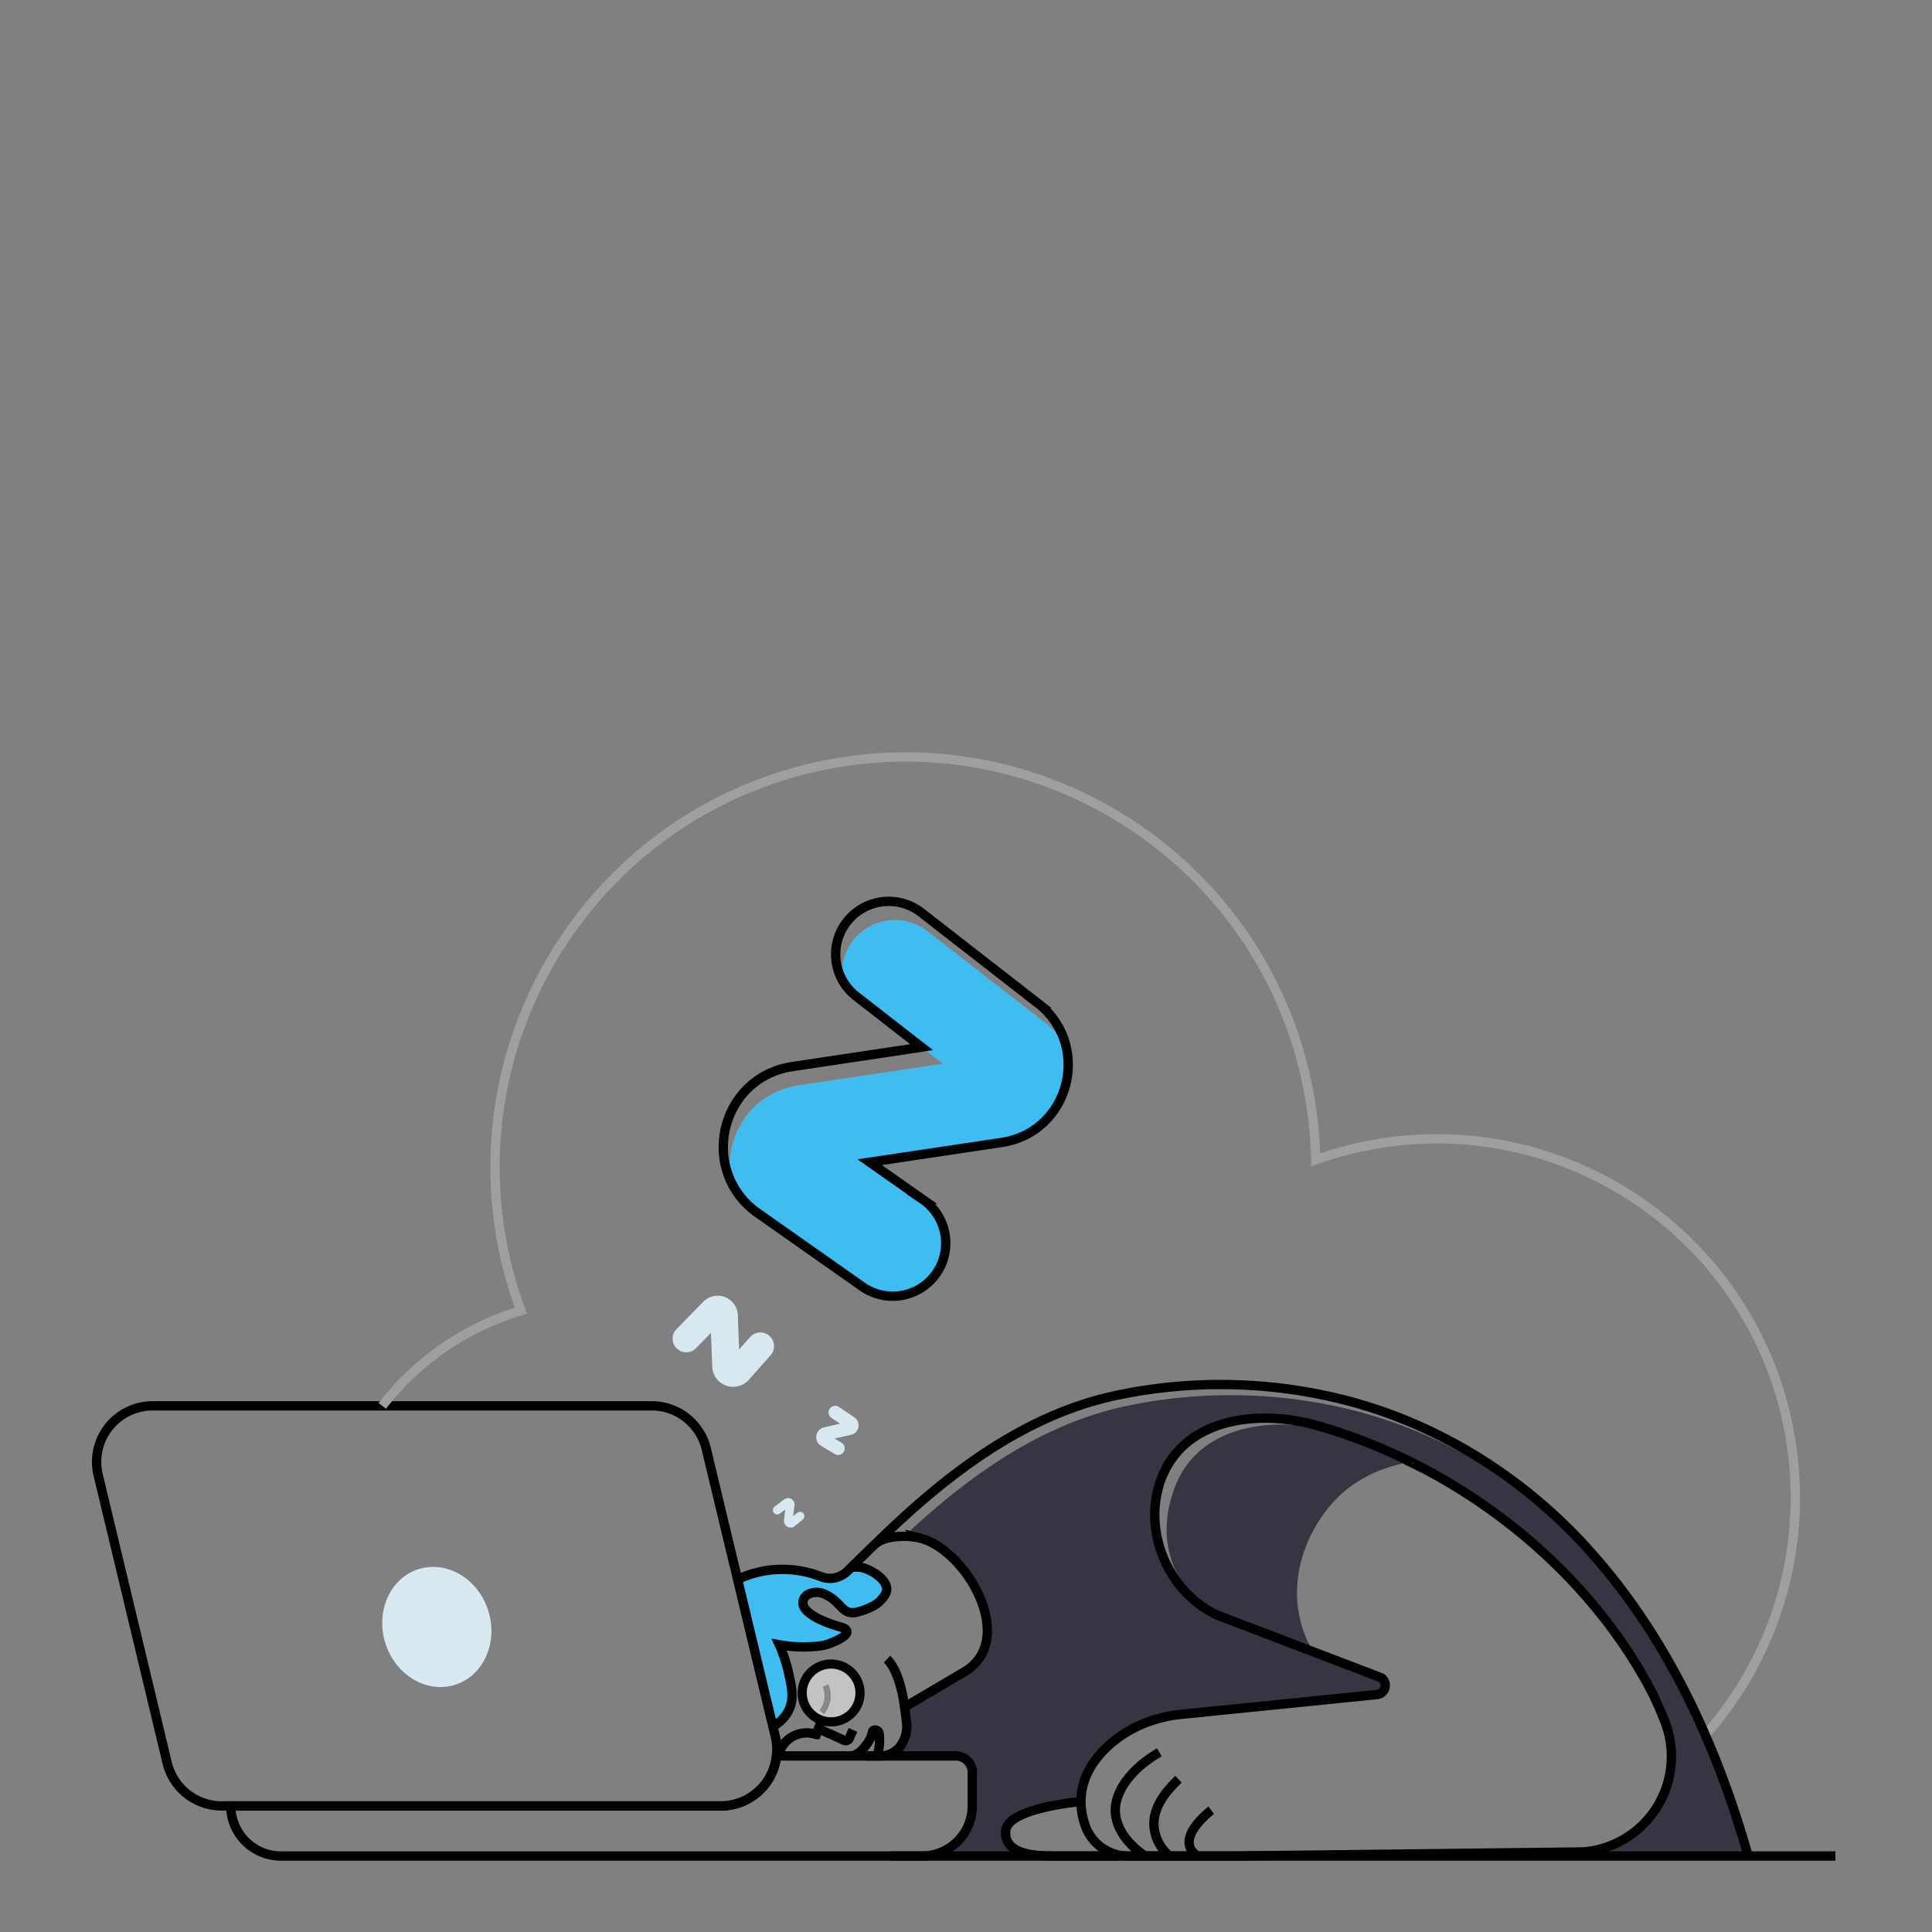 <ns0:svg xmlns:ns0="http://www.w3.org/2000/svg" id="Layer_2" data-name="Layer 2" viewBox="0 0 1000 1000"><ns0:rect x="0" y="0" width="1000" height="1000" fill="#808080" stroke="none"/><ns0:defs><ns0:style>.cls-1{fill:#353642;}.cls-2{fill:#3fbdf1;}.cls-3,.cls-5,.cls-6{fill:none;stroke-miterlimit:10;}.cls-3,.cls-6{stroke:#000;}.cls-3,.cls-5{stroke-width:4.83px;}.cls-4{fill:#d7e8f0;}.cls-5{stroke:#9f9f9f;}.cls-6{stroke-width:3.22px;}.cls-7{fill:#fff;opacity:0.53;}</ns0:style></ns0:defs><ns0:path class="cls-1" d="M903,960.66H617.77l0,0h19.76l180.4-2.09c33.35-2.9,56.85-35.61,44.18-66.58-2.19-5.35.1-6.84-2.61-12-28.36-53.4-77.53-96.9-133.25-122.17,1.38-.26,2.77-.45,4.19-.64a282.31,282.31,0,0,0-32-13.63c-5.8-2.07-11.67-3.94-17.53-5.58-28.81-8.12-67.74-4.41-80,27.49-10.31,26.78,3.38,59.13,29.13,70.86L676.29,854c-.39-.58-.74-1.16-1.1-1.77l40.22,15.37a4.78,4.78,0,0,1-2.25,8.67l-97.68,10.67c-14.08,1.42-31.71,7.31-42.09,17-7.57,7-13.95,16.53-13.89,28.59a149,149,0,0,0-19,2.67c-9.57,2.06-19.31,5.61-20,11.44-1.36,11.7,15.27,14.08,25.75,14.08l-66.32-.26c7.12,0,8-.06,12.72-4.76s10-8.32,10-15.44l.58-22.82c0-4.7,1.12-8.5-3.58-8.5l-42,0a8.91,8.91,0,0,0,8.25-5,.25.25,0,0,0,.06-.13c2.1-3.9,2.58-9.51,2.19-14.82l.49-1.74,1.26-4.64,26.68-15.7a6.39,6.39,0,0,0,.58-.38c13.92-8.51,15.66-23.72,10.89-37.32-.1-.26-.16-.49-.26-.71-.22-.58-.42-1.13-.67-1.68a50.79,50.79,0,0,0-4.71-8.86c-6.89-10.76-16.89-19.53-26.39-21.82a36.61,36.61,0,0,0-8.12-.9c33.06-31,71.15-58.55,116.14-67.71A261.24,261.24,0,0,1,703,730.63c45.44,12.09,86.36,37.19,118.81,71.09l0,0C865.49,847.29,885.92,900.53,903,960.66Z" /><ns0:path class="cls-2" d="M458.6,823.65a15.36,15.36,0,0,1-7.28,7,35.92,35.92,0,0,1-8.47,3c-4.84.81-6.55-2.25-9.64-5.25a22.62,22.62,0,0,0-6-4.16,10,10,0,0,0-8.54-.13,5.16,5.16,0,0,0-3.06,4.71c.2,3.67,5.26,6.57,8.12,8.09a70.47,70.47,0,0,0,11.6,4.28c9.77,3-6.5,9.25-9.92,9.64a69.84,69.84,0,0,1-22-.52,74.17,74.17,0,0,1,4.77,14.5c1.13,4.77,2.45,10.51,1.52,15.31-1.13,5.64-4.94,9.83-9.64,12.67l-18.27-76.22a54.17,54.17,0,0,1,43.34-1.42,12.86,12.86,0,0,0,13.57-3l1.87-1.81a13.52,13.52,0,0,1,7.8.62C452.8,812.63,461,818,458.6,823.65Z" /><ns0:path class="cls-3" d="M477.36,908.88H401.92a29,29,0,0,1-28.84,25.91H119.46a25.94,25.94,0,0,0,25.88,25.88h332a26,26,0,0,0,25.91-25.88v-17.4a8.51,8.51,0,0,0-8.51-8.51Z" /><ns0:path class="cls-3" d="M360.86,739.7a28.82,28.82,0,0,1,4.71,10.24l35.74,149a28,28,0,0,1,.61,9.89,29,29,0,0,1-28.84,25.91H114.75a29.05,29.05,0,0,1-28.23-22.27l-35.7-149a29,29,0,0,1,28.23-35.81H337.34a28.85,28.85,0,0,1,22.23,10.41Z" /><ns0:ellipse class="cls-4" cx="226.06" cy="842.14" rx="27.93" ry="31.39" transform="translate(-242.74 106.93) rotate(-17.5)" /><ns0:path class="cls-1" d="M731.85,756.31c-22.79,3.81-40.31,14.23-52.07,35.8-10.53,19.3-11.76,42.85-.53,62L633.4,836.53c-26.55-12.16-35.89-39.18-25.25-66.93,12.65-33.06,52.79-36.9,82.5-28.48,6.05,1.7,12.09,3.64,18.07,5.78Q720.44,751.1,731.85,756.31Z" /><ns0:path class="cls-5" d="M197.88,727.68a142.52,142.52,0,0,1,71.74-49.28,213.6,213.6,0,0,1-9-31.29C237,532.23,310.87,419.92,425.72,396.23s227.2,50.15,250.88,165A217,217,0,0,1,681,600.32a188.43,188.43,0,0,1,25.13-7C806.5,572.57,904.7,637.15,925.42,737.54A185.32,185.32,0,0,1,882.69,898" /><ns0:path class="cls-3" d="M448.23,908.89h7.09a13.13,13.13,0,0,0,10.63-5,.33.33,0,0,0,.07-.13,17.35,17.35,0,0,0,3.25-12.06l-.58-4.51-.48-3.64,1.74-1,27.26-16.08,1.84-1.06c13.31-7.83,14.27-22.43,9.05-36.26-.09-.25-.16-.48-.25-.71-.23-.58-.46-1.12-.68-1.67a63.84,63.84,0,0,0-4.71-8.86c-6.89-10.77-16.88-19.53-26.39-21.82a36,36,0,0,0-8.12-.9c-5.7,0-12,1.09-15.31,4.38C488,764.78,529.31,732.13,579,722a261.25,261.25,0,0,1,119,3.16c45.44,12.09,86.4,37.22,118.85,71.12,1.71,1.78,3.38,3.58,5,5.42l0,0c40.67,44.7,66.61,101.16,83,158.94" /><ns0:path class="cls-3" d="M460.7,960.67H950" /><ns0:path class="cls-6" d="M583.88,960.66H639.4" /><ns0:path class="cls-3" d="M630.29,836.06c-25.76-11.73-39.44-44.08-29.14-70.85,12.28-31.91,51.21-35.62,80-27.5q8.82,2.47,17.53,5.58c64.73,23,123.55,70.75,155.67,131.25,2.71,5.12,4.87,10.38,7.06,15.74a49.63,49.63,0,0,1-41.62,68.27L639.4,960.66H583.88a23.49,23.49,0,0,1-22.24-15.92c-6.09-18,1.78-31.58,11.73-40.83,10.38-9.64,23.92-15.15,38-16.57L712.71,877.1a4.79,4.79,0,0,0,2.27-8.68Z" /><ns0:path class="cls-3" d="M600.08,907c-9.25,5.32-18.76,13.65-21.94,24.2-3.66,12.15,4.93,23.19,14.69,29.51" /><ns0:path class="cls-3" d="M610,920.94c-8.63,8.21-16.11,18.62-11.12,31a23,23,0,0,0,6.48,8.76" /><ns0:path class="cls-3" d="M626.93,937s-19.87,14.77-7.25,23.63" /><ns0:path class="cls-3" d="M575.93,959.25l.35,1.42H544.22c-10.48,0-25-1.61-23.63-13.31s38.9-14.89,38.9-14.89h0" /><ns0:path class="cls-2" d="M518.42,591.34l-68.23,10.21,11.89,8.38h0l22.24,17.81c3.48,2.45,2.61,8.23,4.54,11.74a27.42,27.42,0,0,1-43,26.14l-53.65-37.74a41.37,41.37,0,0,1-13.79-16.14c-4.39-21.85,9.08-46.15,35-50L488,550.54,477,542h0l-33.87-26.36a27.44,27.44,0,0,1-7.12-8.25A27.44,27.44,0,0,1,480.1,482l60.42,47a40.32,40.32,0,0,1,11.67,14.28C556.31,564.4,543.13,587.63,518.42,591.34Z" /><ns0:path class="cls-3" d="M468.22,883.54s-2.08-18.3-9.13-24.75" /><ns0:path class="cls-3" d="M381.09,817.85a54.24,54.24,0,0,1,44-1.7,12.88,12.88,0,0,0,13.59-3l13.93-13.64" /><ns0:path class="cls-3" d="M425.37,895.59,437,900.82a2,2,0,0,0,2.68-1.28l1.83-4.14" /><ns0:path class="cls-6" d="M427.27,872.49a13.26,13.26,0,0,1-1.9,13.7" /><ns0:path class="cls-3" d="M453.65,908.88c1.83-2.71,1.82-9.26,1.35-11.89-.3-1.67-3.11-2.27-3.41-.59-.82,4.69-6.11,11.9-11,12.48" /><ns0:circle class="cls-3" cx="430.17" cy="876.27" r="14.93" /><ns0:path class="cls-3" d="M425.17,890.33l-2.66,7.48a14.92,14.92,0,0,0-19.07,9.06" /><ns0:circle class="cls-7" cx="430.17" cy="876.27" r="12.64" /><ns0:path class="cls-3" d="M400,893.77c4.7-2.84,8.5-7,9.63-12.66.94-4.81-.38-10.54-1.51-15.31a74,74,0,0,0-4.77-14.5,69.84,69.84,0,0,0,22,.51c3.41-.38,19.69-6.6,9.92-9.63a69.18,69.18,0,0,1-11.59-4.29c-2.88-1.49-7.93-4.39-8.11-8.07a5.13,5.13,0,0,1,3-4.73,10,10,0,0,1,8.54.15,22,22,0,0,1,6,4.16c3.1,3,4.79,6,9.65,5.23a34.88,34.88,0,0,0,8.45-3,15.37,15.37,0,0,0,7.3-7c2.42-5.63-5.8-11-10.26-12.61a13.56,13.56,0,0,0-7.79-.64" /><ns0:path class="cls-3" d="M518.42,591.34l-68.23,10.21,11.89,8.38,15.38,10.8a27.45,27.45,0,1,1-31.59,44.89l-53.65-37.74a41.37,41.37,0,0,1-13.79-16.14c-11.41-23.69,1.93-55.24,31.74-59.69l59.17-8.86L477,542l-33.87-26.36a27.44,27.44,0,1,1,33.71-43.31l60.42,47a39.58,39.58,0,0,1,14.89,23.94C556.31,564.4,543.13,587.63,518.42,591.34Z" /><ns0:path class="cls-4" d="M368.66,707.33,368,689.9l-7.73,7.92a7.08,7.08,0,0,1-10,.12h0a7.08,7.08,0,0,1-.12-10L364,673.8a10.44,10.44,0,0,1,17.9,6.91l.65,17.78,5.7-6.43a7.07,7.07,0,0,1,10-.6h0a7.08,7.08,0,0,1,.61,10l-11.23,12.67A10.83,10.83,0,0,1,368.66,707.33Z" /><ns0:path class="cls-4" d="M426.6,738.77l8.23-1.84-4.45-3a3.44,3.44,0,0,1-.94-4.76h0a3.43,3.43,0,0,1,4.76-.93l7.94,5.31a5.05,5.05,0,0,1-1.71,9.13L432,744.58l3.57,2.15a3.42,3.42,0,0,1,1.16,4.7h0a3.43,3.43,0,0,1-4.7,1.17l-7-4.23A5.23,5.23,0,0,1,426.6,738.77Z" /><ns0:path class="cls-4" d="M405.79,786.84l.67-5.5-2.83,2.1a2.25,2.25,0,0,1-3.15-.46h0a2.26,2.26,0,0,1,.46-3.15l5-3.75a3.32,3.32,0,0,1,5.28,3.06l-.68,5.62,2.11-1.74a2.25,2.25,0,0,1,3.17.31h0a2.25,2.25,0,0,1-.31,3.17l-4.16,3.42A3.44,3.44,0,0,1,405.79,786.84Z" /><ns0:path class="cls-1" d="M731.85,757l-.42.71a7.11,7.11,0,0,0-1-.52Z" /></ns0:svg>